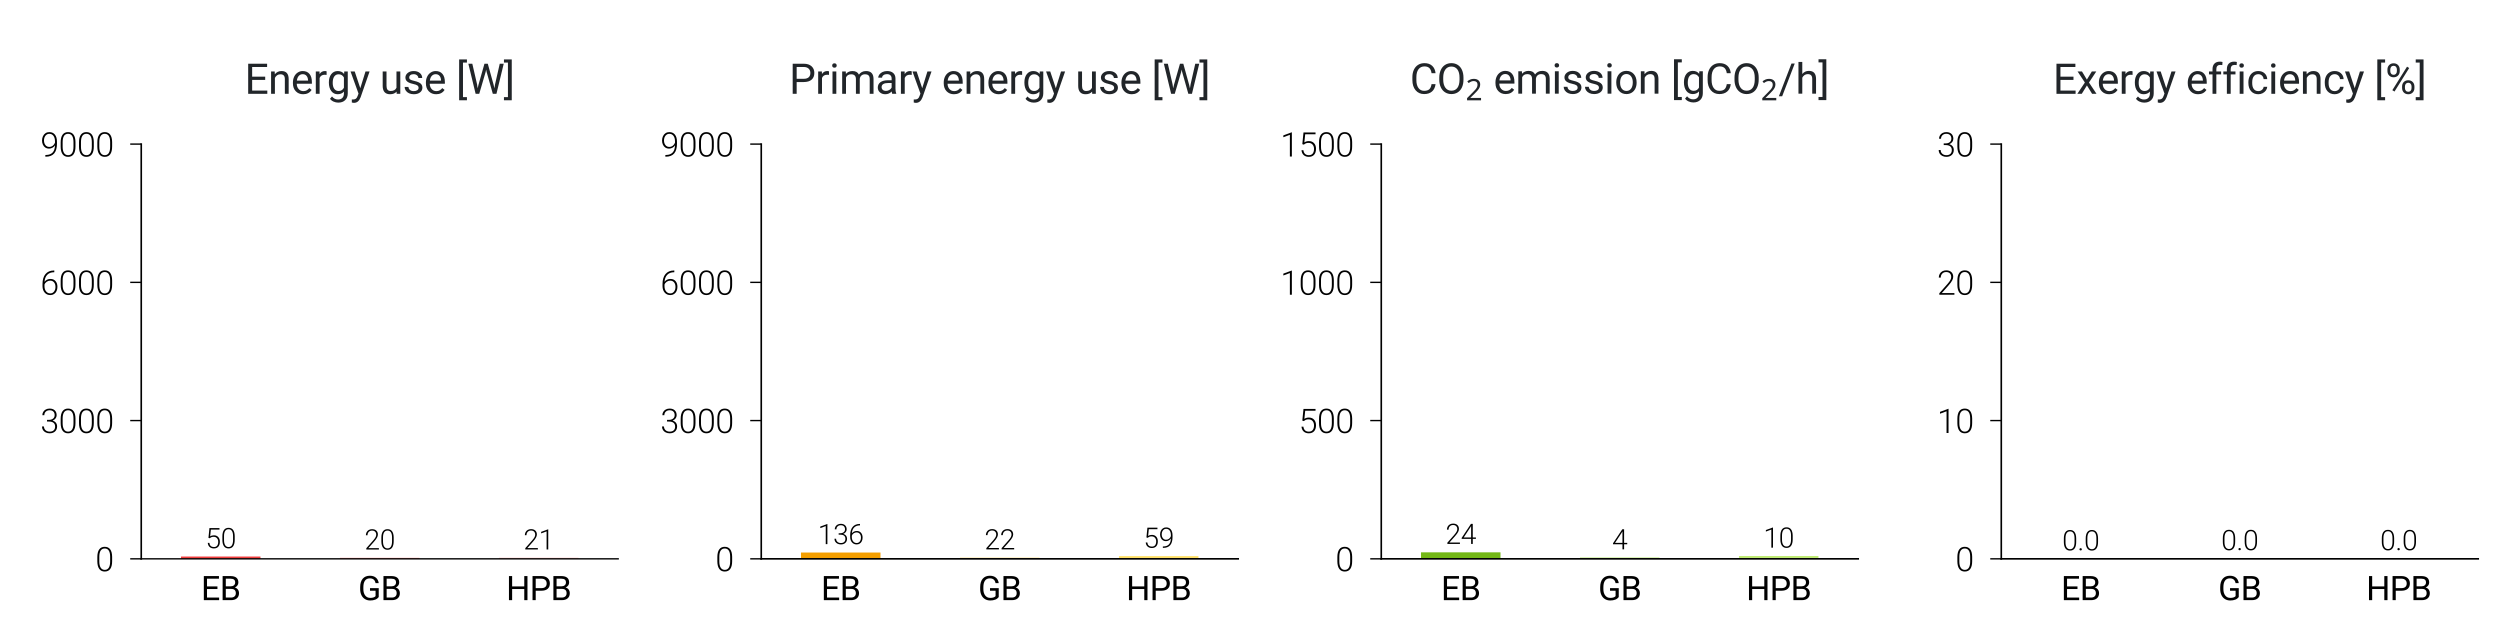 <?xml version="1.0" encoding="utf-8" standalone="no"?>
<!DOCTYPE svg PUBLIC "-//W3C//DTD SVG 1.1//EN"
  "http://www.w3.org/Graphics/SVG/1.1/DTD/svg11.dtd">
<svg xmlns:xlink="http://www.w3.org/1999/xlink" width="453.543pt" height="113.386pt" viewBox="0 0 453.543 113.386" xmlns="http://www.w3.org/2000/svg" version="1.1">
 <defs>
  <style type="text/css">*{stroke-linejoin: round; stroke-linecap: butt}</style>
 </defs>
 <g id="figure_1">
  <g id="patch_1">
   <path d="M 0 113.386 
L 453.543 113.386 
L 453.543 0 
L 0 0 
L 0 113.386 
z
" style="fill: none"/>
  </g>
  <g id="axes_1">
   <g id="patch_2">
    <path d="M 25.624 101.378 
L 112.147 101.378 
L 112.147 26.145 
L 25.624 26.145 
L 25.624 101.378 
z
" style="fill: none"/>
   </g>
   <g id="patch_3">
    <path d="M 32.834 101.378 
L 47.254 101.378 
L 47.254 100.963 
L 32.834 100.963 
z
" clip-path="url(#pa4038e7e67)" style="fill: #f03e3e"/>
   </g>
   <g id="patch_4">
    <path d="M 61.675 101.378 
L 76.096 101.378 
L 76.096 101.208 
L 61.675 101.208 
z
" clip-path="url(#pa4038e7e67)" style="fill: #ff6b6b"/>
   </g>
   <g id="patch_5">
    <path d="M 90.516 101.378 
L 104.937 101.378 
L 104.937 101.199 
L 90.516 101.199 
z
" clip-path="url(#pa4038e7e67)" style="fill: #ffa8a8"/>
   </g>
   <g id="patch_6">
    <path d="M 25.624 101.378 
L 25.624 26.145 
" style="fill: none; stroke: #000000; stroke-width: 0.3; stroke-linejoin: miter; stroke-linecap: square"/>
   </g>
   <g id="patch_7">
    <path d="M 25.624 101.378 
L 112.147 101.378 
" style="fill: none; stroke: #000000; stroke-width: 0.25; stroke-linejoin: miter; stroke-linecap: square"/>
   </g>
   <g id="matplotlib.axis_1">
    <g id="xtick_1">
     <g id="line2d_1"/>
     <g id="text_1">
      <!-- EB -->
      <g transform="translate(36.471 108.878) scale(0.06 -0.06)">
       <defs>
        <path id="Roboto-Regular-45" d="M 3100 2103 
L 1128 2103 
L 1128 491 
L 3419 491 
L 3419 0 
L 528 0 
L 528 4550 
L 3388 4550 
L 3388 4056 
L 1128 4056 
L 1128 2594 
L 3100 2594 
L 3100 2103 
z
" transform="scale(0.016)"/>
        <path id="Roboto-Regular-42" d="M 528 0 
L 528 4550 
L 2016 4550 
Q 2756 4550 3129 4244 
Q 3503 3938 3503 3338 
Q 3503 3019 3322 2773 
Q 3141 2528 2828 2394 
Q 3197 2291 3411 2002 
Q 3625 1713 3625 1313 
Q 3625 700 3228 350 
Q 2831 0 2106 0 
L 528 0 
z
M 1128 2128 
L 1128 491 
L 2119 491 
Q 2538 491 2780 708 
Q 3022 925 3022 1306 
Q 3022 2128 2128 2128 
L 1128 2128 
z
M 1128 2609 
L 2034 2609 
Q 2428 2609 2664 2806 
Q 2900 3003 2900 3341 
Q 2900 3716 2681 3886 
Q 2463 4056 2016 4056 
L 1128 4056 
L 1128 2609 
z
" transform="scale(0.016)"/>
       </defs>
       <use xlink:href="#Roboto-Regular-45"/>
       <use xlink:href="#Roboto-Regular-42" transform="translate(56.836 0)"/>
      </g>
     </g>
    </g>
    <g id="xtick_2">
     <g id="line2d_2"/>
     <g id="text_2">
      <!-- GB -->
      <g transform="translate(64.975 108.878) scale(0.06 -0.06)">
       <defs>
        <path id="Roboto-Regular-47" d="M 3888 597 
Q 3656 266 3242 101 
Q 2828 -63 2278 -63 
Q 1722 -63 1290 198 
Q 859 459 623 940 
Q 388 1422 381 2056 
L 381 2453 
Q 381 3481 861 4047 
Q 1341 4613 2209 4613 
Q 2922 4613 3356 4248 
Q 3791 3884 3888 3216 
L 3288 3216 
Q 3119 4119 2213 4119 
Q 1609 4119 1298 3695 
Q 988 3272 984 2469 
L 984 2097 
Q 984 1331 1334 879 
Q 1684 428 2281 428 
Q 2619 428 2872 503 
Q 3125 578 3291 756 
L 3291 1778 
L 2238 1778 
L 2238 2266 
L 3888 2266 
L 3888 597 
z
" transform="scale(0.016)"/>
       </defs>
       <use xlink:href="#Roboto-Regular-47"/>
       <use xlink:href="#Roboto-Regular-42" transform="translate(68.115 0)"/>
      </g>
     </g>
    </g>
    <g id="xtick_3">
     <g id="line2d_3"/>
     <g id="text_3">
      <!-- HPB -->
      <g transform="translate(91.827 108.878) scale(0.06 -0.06)">
       <defs>
        <path id="Roboto-Regular-48" d="M 4025 0 
L 3422 0 
L 3422 2103 
L 1128 2103 
L 1128 0 
L 528 0 
L 528 4550 
L 1128 4550 
L 1128 2594 
L 3422 2594 
L 3422 4550 
L 4025 4550 
L 4025 0 
z
" transform="scale(0.016)"/>
        <path id="Roboto-Regular-50" d="M 1128 1781 
L 1128 0 
L 528 0 
L 528 4550 
L 2206 4550 
Q 2953 4550 3376 4169 
Q 3800 3788 3800 3159 
Q 3800 2497 3386 2139 
Q 2972 1781 2200 1781 
L 1128 1781 
z
M 1128 2272 
L 2206 2272 
Q 2688 2272 2944 2498 
Q 3200 2725 3200 3153 
Q 3200 3559 2944 3803 
Q 2688 4047 2241 4056 
L 1128 4056 
L 1128 2272 
z
" transform="scale(0.016)"/>
       </defs>
       <use xlink:href="#Roboto-Regular-48"/>
       <use xlink:href="#Roboto-Regular-50" transform="translate(71.289 0)"/>
       <use xlink:href="#Roboto-Regular-42" transform="translate(134.375 0)"/>
      </g>
     </g>
    </g>
   </g>
   <g id="matplotlib.axis_2">
    <g id="ytick_1">
     <g id="line2d_4">
      <defs>
       <path id="m7b212eaa45" d="M 0 0 
L -2 0 
" style="stroke: #000000; stroke-width: 0.25"/>
      </defs>
      <g>
       <use xlink:href="#m7b212eaa45" x="25.624" y="101.378" style="stroke: #000000; stroke-width: 0.25"/>
      </g>
     </g>
     <g id="text_4">
      <!-- 0 -->
      <g transform="translate(17.298 103.628) scale(0.06 -0.06)">
       <defs>
        <path id="Roboto-Light-30" d="M 3172 1897 
Q 3172 934 2819 435 
Q 2466 -63 1778 -63 
Q 1103 -63 743 426 
Q 384 916 375 1850 
L 375 2666 
Q 375 3625 731 4119 
Q 1088 4613 1772 4613 
Q 2447 4613 2803 4136 
Q 3159 3659 3172 2731 
L 3172 1897 
z
M 2797 2713 
Q 2797 3494 2542 3894 
Q 2288 4294 1772 4294 
Q 1266 4294 1009 3903 
Q 753 3513 747 2750 
L 747 1856 
Q 747 1078 1011 665 
Q 1275 253 1778 253 
Q 2278 253 2536 656 
Q 2794 1059 2797 1838 
L 2797 2713 
z
" transform="scale(0.016)"/>
       </defs>
       <use xlink:href="#Roboto-Light-30"/>
      </g>
     </g>
    </g>
    <g id="ytick_2">
     <g id="line2d_5">
      <g>
       <use xlink:href="#m7b212eaa45" x="25.624" y="76.3" style="stroke: #000000; stroke-width: 0.25"/>
      </g>
     </g>
     <g id="text_5">
      <!-- 3000 -->
      <g transform="translate(7.322 78.55) scale(0.06 -0.06)">
       <defs>
        <path id="Roboto-Light-33" d="M 1259 2478 
L 1647 2478 
Q 1969 2478 2209 2592 
Q 2450 2706 2576 2904 
Q 2703 3103 2703 3363 
Q 2703 3800 2456 4047 
Q 2209 4294 1747 4294 
Q 1309 4294 1029 4036 
Q 750 3778 750 3356 
L 375 3356 
Q 375 3709 553 4001 
Q 731 4294 1047 4453 
Q 1363 4613 1747 4613 
Q 2366 4613 2722 4275 
Q 3078 3938 3078 3350 
Q 3078 3022 2870 2745 
Q 2663 2469 2300 2331 
Q 2725 2213 2944 1923 
Q 3163 1634 3163 1234 
Q 3163 650 2781 293 
Q 2400 -63 1763 -63 
Q 1356 -63 1017 100 
Q 678 263 492 555 
Q 306 847 306 1234 
L 681 1234 
Q 681 800 984 526 
Q 1288 253 1763 253 
Q 2247 253 2517 501 
Q 2788 750 2788 1222 
Q 2788 1678 2495 1918 
Q 2203 2159 1634 2159 
L 1259 2159 
L 1259 2478 
z
" transform="scale(0.016)"/>
       </defs>
       <use xlink:href="#Roboto-Light-33"/>
       <use xlink:href="#Roboto-Light-30" transform="translate(55.42 0)"/>
       <use xlink:href="#Roboto-Light-30" transform="translate(110.84 0)"/>
       <use xlink:href="#Roboto-Light-30" transform="translate(166.26 0)"/>
      </g>
     </g>
    </g>
    <g id="ytick_3">
     <g id="line2d_6">
      <g>
       <use xlink:href="#m7b212eaa45" x="25.624" y="51.223" style="stroke: #000000; stroke-width: 0.25"/>
      </g>
     </g>
     <g id="text_6">
      <!-- 6000 -->
      <g transform="translate(7.322 53.473) scale(0.06 -0.06)">
       <defs>
        <path id="Roboto-Light-36" d="M 2634 4584 
L 2634 4256 
L 2591 4256 
Q 1775 4256 1306 3776 
Q 838 3297 788 2444 
Q 975 2703 1265 2845 
Q 1556 2988 1916 2988 
Q 2516 2988 2870 2573 
Q 3225 2159 3225 1491 
Q 3225 1047 3059 690 
Q 2894 334 2584 135 
Q 2275 -63 1878 -63 
Q 1225 -63 815 410 
Q 406 884 406 1634 
L 406 2009 
Q 406 3231 962 3901 
Q 1519 4572 2541 4584 
L 2634 4584 
z
M 1856 2666 
Q 1500 2666 1192 2455 
Q 884 2244 781 1919 
L 781 1600 
Q 781 1006 1086 631 
Q 1391 256 1878 256 
Q 2316 256 2586 603 
Q 2856 950 2856 1478 
Q 2856 2016 2586 2341 
Q 2316 2666 1856 2666 
z
" transform="scale(0.016)"/>
       </defs>
       <use xlink:href="#Roboto-Light-36"/>
       <use xlink:href="#Roboto-Light-30" transform="translate(55.42 0)"/>
       <use xlink:href="#Roboto-Light-30" transform="translate(110.84 0)"/>
       <use xlink:href="#Roboto-Light-30" transform="translate(166.26 0)"/>
      </g>
     </g>
    </g>
    <g id="ytick_4">
     <g id="line2d_7">
      <g>
       <use xlink:href="#m7b212eaa45" x="25.624" y="26.145" style="stroke: #000000; stroke-width: 0.25"/>
      </g>
     </g>
     <g id="text_7">
      <!-- 9000 -->
      <g transform="translate(7.322 28.395) scale(0.06 -0.06)">
       <defs>
        <path id="Roboto-Light-39" d="M 2763 2106 
Q 2563 1813 2266 1652 
Q 1969 1491 1622 1491 
Q 1234 1491 937 1691 
Q 641 1891 478 2244 
Q 316 2597 316 3016 
Q 316 3466 489 3834 
Q 663 4203 973 4408 
Q 1284 4613 1691 4613 
Q 2375 4613 2756 4133 
Q 3138 3653 3138 2772 
L 3138 2434 
Q 3138 1203 2613 584 
Q 2088 -34 1009 -34 
L 941 -34 
L 944 291 
L 1075 291 
Q 1891 303 2316 753 
Q 2741 1203 2763 2106 
z
M 1669 1813 
Q 2044 1813 2342 2036 
Q 2641 2259 2766 2616 
L 2766 2831 
Q 2766 3525 2477 3908 
Q 2188 4291 1697 4291 
Q 1253 4291 968 3933 
Q 684 3575 684 3031 
Q 684 2509 957 2161 
Q 1231 1813 1669 1813 
z
" transform="scale(0.016)"/>
       </defs>
       <use xlink:href="#Roboto-Light-39"/>
       <use xlink:href="#Roboto-Light-30" transform="translate(55.42 0)"/>
       <use xlink:href="#Roboto-Light-30" transform="translate(110.84 0)"/>
       <use xlink:href="#Roboto-Light-30" transform="translate(166.26 0)"/>
      </g>
     </g>
    </g>
   </g>
   <g id="text_8">
    <!-- Energy use [W] -->
    <g style="fill: #212529" transform="translate(44.391 17.021) scale(0.075 -0.075)">
     <defs>
      <path id="Roboto-Regular-6e" d="M 984 3381 
L 1003 2956 
Q 1391 3444 2016 3444 
Q 3088 3444 3097 2234 
L 3097 0 
L 2519 0 
L 2519 2238 
Q 2516 2603 2352 2778 
Q 2188 2953 1841 2953 
Q 1559 2953 1346 2803 
Q 1134 2653 1016 2409 
L 1016 0 
L 438 0 
L 438 3381 
L 984 3381 
z
" transform="scale(0.016)"/>
      <path id="Roboto-Regular-65" d="M 1841 -63 
Q 1153 -63 722 389 
Q 291 841 291 1597 
L 291 1703 
Q 291 2206 483 2601 
Q 675 2997 1020 3220 
Q 1366 3444 1769 3444 
Q 2428 3444 2793 3009 
Q 3159 2575 3159 1766 
L 3159 1525 
L 869 1525 
Q 881 1025 1161 717 
Q 1441 409 1872 409 
Q 2178 409 2390 534 
Q 2603 659 2763 866 
L 3116 591 
Q 2691 -63 1841 -63 
z
M 1769 2969 
Q 1419 2969 1181 2714 
Q 944 2459 888 2000 
L 2581 2000 
L 2581 2044 
Q 2556 2484 2343 2726 
Q 2131 2969 1769 2969 
z
" transform="scale(0.016)"/>
      <path id="Roboto-Regular-72" d="M 2072 2863 
Q 1941 2884 1788 2884 
Q 1219 2884 1016 2400 
L 1016 0 
L 438 0 
L 438 3381 
L 1000 3381 
L 1009 2991 
Q 1294 3444 1816 3444 
Q 1984 3444 2072 3400 
L 2072 2863 
z
" transform="scale(0.016)"/>
      <path id="Roboto-Regular-67" d="M 300 1719 
Q 300 2509 665 2976 
Q 1031 3444 1634 3444 
Q 2253 3444 2600 3006 
L 2628 3381 
L 3156 3381 
L 3156 81 
Q 3156 -575 2767 -953 
Q 2378 -1331 1722 -1331 
Q 1356 -1331 1006 -1175 
Q 656 -1019 472 -747 
L 772 -400 
Q 1144 -859 1681 -859 
Q 2103 -859 2339 -621 
Q 2575 -384 2575 47 
L 2575 338 
Q 2228 -63 1628 -63 
Q 1034 -63 667 415 
Q 300 894 300 1719 
z
M 881 1653 
Q 881 1081 1115 754 
Q 1350 428 1772 428 
Q 2319 428 2575 925 
L 2575 2469 
Q 2309 2953 1778 2953 
Q 1356 2953 1118 2625 
Q 881 2297 881 1653 
z
" transform="scale(0.016)"/>
      <path id="Roboto-Regular-79" d="M 1544 847 
L 2331 3381 
L 2950 3381 
L 1591 -522 
Q 1275 -1366 588 -1366 
L 478 -1356 
L 263 -1316 
L 263 -847 
L 419 -859 
Q 713 -859 877 -740 
Q 1041 -622 1147 -306 
L 1275 38 
L 69 3381 
L 700 3381 
L 1544 847 
z
" transform="scale(0.016)"/>
      <path id="Roboto-Regular-20" transform="scale(0.016)"/>
      <path id="Roboto-Regular-75" d="M 2525 334 
Q 2188 -63 1534 -63 
Q 994 -63 711 251 
Q 428 566 425 1181 
L 425 3381 
L 1003 3381 
L 1003 1197 
Q 1003 428 1628 428 
Q 2291 428 2509 922 
L 2509 3381 
L 3088 3381 
L 3088 0 
L 2538 0 
L 2525 334 
z
" transform="scale(0.016)"/>
      <path id="Roboto-Regular-73" d="M 2406 897 
Q 2406 1131 2229 1261 
Q 2053 1391 1614 1484 
Q 1175 1578 917 1709 
Q 659 1841 536 2022 
Q 413 2203 413 2453 
Q 413 2869 764 3156 
Q 1116 3444 1663 3444 
Q 2238 3444 2595 3147 
Q 2953 2850 2953 2388 
L 2372 2388 
Q 2372 2625 2170 2797 
Q 1969 2969 1663 2969 
Q 1347 2969 1169 2831 
Q 991 2694 991 2472 
Q 991 2263 1156 2156 
Q 1322 2050 1755 1953 
Q 2188 1856 2456 1722 
Q 2725 1588 2854 1398 
Q 2984 1209 2984 938 
Q 2984 484 2621 210 
Q 2259 -63 1681 -63 
Q 1275 -63 962 81 
Q 650 225 473 483 
Q 297 741 297 1041 
L 875 1041 
Q 891 750 1108 579 
Q 1325 409 1681 409 
Q 2009 409 2207 542 
Q 2406 675 2406 897 
z
" transform="scale(0.016)"/>
      <path id="Roboto-Regular-5b" d="M 1634 4725 
L 1038 4725 
L 1038 -500 
L 1634 -500 
L 1634 -975 
L 456 -975 
L 456 5200 
L 1634 5200 
L 1634 4725 
z
" transform="scale(0.016)"/>
      <path id="Roboto-Regular-57" d="M 1509 1434 
L 1597 834 
L 1725 1375 
L 2625 4550 
L 3131 4550 
L 4009 1375 
L 4134 825 
L 4231 1438 
L 4938 4550 
L 5541 4550 
L 4438 0 
L 3891 0 
L 2953 3316 
L 2881 3663 
L 2809 3316 
L 1838 0 
L 1291 0 
L 191 4550 
L 791 4550 
L 1509 1434 
z
" transform="scale(0.016)"/>
      <path id="Roboto-Regular-5d" d="M 28 5200 
L 1209 5200 
L 1209 -975 
L 28 -975 
L 28 -500 
L 631 -500 
L 631 4725 
L 28 4725 
L 28 5200 
z
" transform="scale(0.016)"/>
     </defs>
     <use xlink:href="#Roboto-Regular-45"/>
     <use xlink:href="#Roboto-Regular-6e" transform="translate(56.836 0)"/>
     <use xlink:href="#Roboto-Regular-65" transform="translate(112.012 0)"/>
     <use xlink:href="#Roboto-Regular-72" transform="translate(164.99 0)"/>
     <use xlink:href="#Roboto-Regular-67" transform="translate(198.828 0)"/>
     <use xlink:href="#Roboto-Regular-79" transform="translate(254.932 0)"/>
     <use xlink:href="#Roboto-Regular-20" transform="translate(302.246 0)"/>
     <use xlink:href="#Roboto-Regular-75" transform="translate(327.002 0)"/>
     <use xlink:href="#Roboto-Regular-73" transform="translate(382.129 0)"/>
     <use xlink:href="#Roboto-Regular-65" transform="translate(433.691 0)"/>
     <use xlink:href="#Roboto-Regular-20" transform="translate(486.67 0)"/>
     <use xlink:href="#Roboto-Regular-5b" transform="translate(511.426 0)"/>
     <use xlink:href="#Roboto-Regular-57" transform="translate(537.939 0)"/>
     <use xlink:href="#Roboto-Regular-5d" transform="translate(626.66 0)"/>
    </g>
   </g>
   <g id="text_9">
    <!-- 50 -->
    <g transform="translate(37.273 99.446) scale(0.05 -0.05)">
     <defs>
      <path id="Roboto-Light-35" d="M 681 2331 
L 903 4550 
L 3178 4550 
L 3178 4203 
L 1225 4203 
L 1066 2666 
Q 1431 2916 1922 2916 
Q 2538 2916 2903 2516 
Q 3269 2116 3269 1450 
Q 3269 731 2912 334 
Q 2556 -63 1909 -63 
Q 1316 -63 947 268 
Q 578 600 525 1197 
L 884 1197 
Q 938 731 1200 492 
Q 1463 253 1909 253 
Q 2397 253 2645 562 
Q 2894 872 2894 1444 
Q 2894 1944 2616 2259 
Q 2338 2575 1856 2575 
Q 1591 2575 1394 2508 
Q 1197 2441 978 2247 
L 681 2331 
z
" transform="scale(0.016)"/>
     </defs>
     <use xlink:href="#Roboto-Light-35"/>
     <use xlink:href="#Roboto-Light-30" transform="translate(55.42 0)"/>
    </g>
   </g>
   <g id="text_10">
    <!-- 20 -->
    <g transform="translate(66.114 99.691) scale(0.05 -0.05)">
     <defs>
      <path id="Roboto-Light-32" d="M 3278 0 
L 428 0 
L 428 288 
L 1988 2056 
Q 2375 2503 2525 2793 
Q 2675 3084 2675 3359 
Q 2675 3791 2422 4042 
Q 2169 4294 1725 4294 
Q 1266 4294 983 4000 
Q 700 3706 700 3238 
L 328 3238 
Q 328 3622 501 3937 
Q 675 4253 995 4433 
Q 1316 4613 1725 4613 
Q 2350 4613 2701 4284 
Q 3053 3956 3053 3391 
Q 3053 3072 2854 2694 
Q 2656 2316 2156 1750 
L 888 316 
L 3278 316 
L 3278 0 
z
" transform="scale(0.016)"/>
     </defs>
     <use xlink:href="#Roboto-Light-32"/>
     <use xlink:href="#Roboto-Light-30" transform="translate(55.42 0)"/>
    </g>
   </g>
   <g id="text_11">
    <!-- 21 -->
    <g transform="translate(94.955 99.682) scale(0.05 -0.05)">
     <defs>
      <path id="Roboto-Light-31" d="M 2169 0 
L 1794 0 
L 1794 4100 
L 556 3641 
L 556 3991 
L 2106 4566 
L 2169 4566 
L 2169 0 
z
" transform="scale(0.016)"/>
     </defs>
     <use xlink:href="#Roboto-Light-32"/>
     <use xlink:href="#Roboto-Light-31" transform="translate(55.42 0)"/>
    </g>
   </g>
  </g>
  <g id="axes_2">
   <g id="patch_8">
    <path d="M 138.104 101.378 
L 224.628 101.378 
L 224.628 26.145 
L 138.104 26.145 
L 138.104 101.378 
z
" style="fill: none"/>
   </g>
   <g id="patch_9">
    <path d="M 145.315 101.378 
L 159.735 101.378 
L 159.735 100.237 
L 145.315 100.237 
z
" clip-path="url(#pf0bcd5da62)" style="fill: #f59f00"/>
   </g>
   <g id="patch_10">
    <path d="M 174.156 101.378 
L 188.576 101.378 
L 188.576 101.191 
L 174.156 101.191 
z
" clip-path="url(#pf0bcd5da62)" style="fill: #fcc419"/>
   </g>
   <g id="patch_11">
    <path d="M 202.997 101.378 
L 217.418 101.378 
L 217.418 100.887 
L 202.997 100.887 
z
" clip-path="url(#pf0bcd5da62)" style="fill: #ffe066"/>
   </g>
   <g id="patch_12">
    <path d="M 138.104 101.378 
L 138.104 26.145 
" style="fill: none; stroke: #000000; stroke-width: 0.3; stroke-linejoin: miter; stroke-linecap: square"/>
   </g>
   <g id="patch_13">
    <path d="M 138.104 101.378 
L 224.628 101.378 
" style="fill: none; stroke: #000000; stroke-width: 0.3; stroke-linejoin: miter; stroke-linecap: square"/>
   </g>
   <g id="matplotlib.axis_3">
    <g id="xtick_4">
     <g id="line2d_8"/>
     <g id="text_12">
      <!-- EB -->
      <g transform="translate(148.952 108.878) scale(0.06 -0.06)">
       <use xlink:href="#Roboto-Regular-45"/>
       <use xlink:href="#Roboto-Regular-42" transform="translate(56.836 0)"/>
      </g>
     </g>
    </g>
    <g id="xtick_5">
     <g id="line2d_9"/>
     <g id="text_13">
      <!-- GB -->
      <g transform="translate(177.455 108.878) scale(0.06 -0.06)">
       <use xlink:href="#Roboto-Regular-47"/>
       <use xlink:href="#Roboto-Regular-42" transform="translate(68.115 0)"/>
      </g>
     </g>
    </g>
    <g id="xtick_6">
     <g id="line2d_10"/>
     <g id="text_14">
      <!-- HPB -->
      <g transform="translate(204.308 108.878) scale(0.06 -0.06)">
       <use xlink:href="#Roboto-Regular-48"/>
       <use xlink:href="#Roboto-Regular-50" transform="translate(71.289 0)"/>
       <use xlink:href="#Roboto-Regular-42" transform="translate(134.375 0)"/>
      </g>
     </g>
    </g>
   </g>
   <g id="matplotlib.axis_4">
    <g id="ytick_5">
     <g id="line2d_11">
      <g>
       <use xlink:href="#m7b212eaa45" x="138.104" y="101.378" style="stroke: #000000; stroke-width: 0.25"/>
      </g>
     </g>
     <g id="text_15">
      <!-- 0 -->
      <g transform="translate(129.779 103.628) scale(0.06 -0.06)">
       <use xlink:href="#Roboto-Light-30"/>
      </g>
     </g>
    </g>
    <g id="ytick_6">
     <g id="line2d_12">
      <g>
       <use xlink:href="#m7b212eaa45" x="138.104" y="76.3" style="stroke: #000000; stroke-width: 0.25"/>
      </g>
     </g>
     <g id="text_16">
      <!-- 3000 -->
      <g transform="translate(119.803 78.55) scale(0.06 -0.06)">
       <use xlink:href="#Roboto-Light-33"/>
       <use xlink:href="#Roboto-Light-30" transform="translate(55.42 0)"/>
       <use xlink:href="#Roboto-Light-30" transform="translate(110.84 0)"/>
       <use xlink:href="#Roboto-Light-30" transform="translate(166.26 0)"/>
      </g>
     </g>
    </g>
    <g id="ytick_7">
     <g id="line2d_13">
      <g>
       <use xlink:href="#m7b212eaa45" x="138.104" y="51.223" style="stroke: #000000; stroke-width: 0.25"/>
      </g>
     </g>
     <g id="text_17">
      <!-- 6000 -->
      <g transform="translate(119.803 53.473) scale(0.06 -0.06)">
       <use xlink:href="#Roboto-Light-36"/>
       <use xlink:href="#Roboto-Light-30" transform="translate(55.42 0)"/>
       <use xlink:href="#Roboto-Light-30" transform="translate(110.84 0)"/>
       <use xlink:href="#Roboto-Light-30" transform="translate(166.26 0)"/>
      </g>
     </g>
    </g>
    <g id="ytick_8">
     <g id="line2d_14">
      <g>
       <use xlink:href="#m7b212eaa45" x="138.104" y="26.145" style="stroke: #000000; stroke-width: 0.25"/>
      </g>
     </g>
     <g id="text_18">
      <!-- 9000 -->
      <g transform="translate(119.803 28.395) scale(0.06 -0.06)">
       <use xlink:href="#Roboto-Light-39"/>
       <use xlink:href="#Roboto-Light-30" transform="translate(55.42 0)"/>
       <use xlink:href="#Roboto-Light-30" transform="translate(110.84 0)"/>
       <use xlink:href="#Roboto-Light-30" transform="translate(166.26 0)"/>
      </g>
     </g>
    </g>
   </g>
   <g id="text_19">
    <!-- Primary energy use [W] -->
    <g style="fill: #212529" transform="translate(143.174 17.021) scale(0.075 -0.075)">
     <defs>
      <path id="Roboto-Regular-69" d="M 1066 0 
L 488 0 
L 488 3381 
L 1066 3381 
L 1066 0 
z
M 441 4278 
Q 441 4419 527 4516 
Q 613 4613 781 4613 
Q 950 4613 1037 4516 
Q 1125 4419 1125 4278 
Q 1125 4138 1037 4044 
Q 950 3950 781 3950 
Q 613 3950 527 4044 
Q 441 4138 441 4278 
z
" transform="scale(0.016)"/>
      <path id="Roboto-Regular-6d" d="M 981 3381 
L 997 3006 
Q 1369 3444 2000 3444 
Q 2709 3444 2966 2900 
Q 3134 3144 3404 3294 
Q 3675 3444 4044 3444 
Q 5156 3444 5175 2266 
L 5175 0 
L 4597 0 
L 4597 2231 
Q 4597 2594 4431 2773 
Q 4266 2953 3875 2953 
Q 3553 2953 3340 2761 
Q 3128 2569 3094 2244 
L 3094 0 
L 2513 0 
L 2513 2216 
Q 2513 2953 1791 2953 
Q 1222 2953 1013 2469 
L 1013 0 
L 434 0 
L 434 3381 
L 981 3381 
z
" transform="scale(0.016)"/>
      <path id="Roboto-Regular-61" d="M 2525 0 
Q 2475 100 2444 356 
Q 2041 -63 1481 -63 
Q 981 -63 661 220 
Q 341 503 341 938 
Q 341 1466 742 1758 
Q 1144 2050 1872 2050 
L 2434 2050 
L 2434 2316 
Q 2434 2619 2253 2798 
Q 2072 2978 1719 2978 
Q 1409 2978 1200 2822 
Q 991 2666 991 2444 
L 409 2444 
Q 409 2697 589 2933 
Q 769 3169 1076 3306 
Q 1384 3444 1753 3444 
Q 2338 3444 2669 3151 
Q 3000 2859 3013 2347 
L 3013 791 
Q 3013 325 3131 50 
L 3131 0 
L 2525 0 
z
M 1566 441 
Q 1838 441 2081 581 
Q 2325 722 2434 947 
L 2434 1641 
L 1981 1641 
Q 919 1641 919 1019 
Q 919 747 1100 594 
Q 1281 441 1566 441 
z
" transform="scale(0.016)"/>
     </defs>
     <use xlink:href="#Roboto-Regular-50"/>
     <use xlink:href="#Roboto-Regular-72" transform="translate(63.086 0)"/>
     <use xlink:href="#Roboto-Regular-69" transform="translate(96.924 0)"/>
     <use xlink:href="#Roboto-Regular-6d" transform="translate(121.191 0)"/>
     <use xlink:href="#Roboto-Regular-61" transform="translate(208.838 0)"/>
     <use xlink:href="#Roboto-Regular-72" transform="translate(263.232 0)"/>
     <use xlink:href="#Roboto-Regular-79" transform="translate(297.07 0)"/>
     <use xlink:href="#Roboto-Regular-20" transform="translate(344.385 0)"/>
     <use xlink:href="#Roboto-Regular-65" transform="translate(369.141 0)"/>
     <use xlink:href="#Roboto-Regular-6e" transform="translate(422.119 0)"/>
     <use xlink:href="#Roboto-Regular-65" transform="translate(477.295 0)"/>
     <use xlink:href="#Roboto-Regular-72" transform="translate(530.273 0)"/>
     <use xlink:href="#Roboto-Regular-67" transform="translate(564.111 0)"/>
     <use xlink:href="#Roboto-Regular-79" transform="translate(620.215 0)"/>
     <use xlink:href="#Roboto-Regular-20" transform="translate(667.529 0)"/>
     <use xlink:href="#Roboto-Regular-75" transform="translate(692.285 0)"/>
     <use xlink:href="#Roboto-Regular-73" transform="translate(747.412 0)"/>
     <use xlink:href="#Roboto-Regular-65" transform="translate(798.975 0)"/>
     <use xlink:href="#Roboto-Regular-20" transform="translate(851.953 0)"/>
     <use xlink:href="#Roboto-Regular-5b" transform="translate(876.709 0)"/>
     <use xlink:href="#Roboto-Regular-57" transform="translate(903.223 0)"/>
     <use xlink:href="#Roboto-Regular-5d" transform="translate(991.943 0)"/>
    </g>
   </g>
   <g id="text_20">
    <!-- 136 -->
    <g transform="translate(148.368 98.72) scale(0.05 -0.05)">
     <use xlink:href="#Roboto-Light-31"/>
     <use xlink:href="#Roboto-Light-33" transform="translate(55.42 0)"/>
     <use xlink:href="#Roboto-Light-36" transform="translate(110.84 0)"/>
    </g>
   </g>
   <g id="text_21">
    <!-- 22 -->
    <g transform="translate(178.595 99.674) scale(0.05 -0.05)">
     <use xlink:href="#Roboto-Light-32"/>
     <use xlink:href="#Roboto-Light-32" transform="translate(55.42 0)"/>
    </g>
   </g>
   <g id="text_22">
    <!-- 59 -->
    <g transform="translate(207.436 99.369) scale(0.05 -0.05)">
     <use xlink:href="#Roboto-Light-35"/>
     <use xlink:href="#Roboto-Light-39" transform="translate(55.42 0)"/>
    </g>
   </g>
  </g>
  <g id="axes_3">
   <g id="patch_14">
    <path d="M 250.585 101.378 
L 337.109 101.378 
L 337.109 26.145 
L 250.585 26.145 
L 250.585 101.378 
z
" style="fill: none"/>
   </g>
   <g id="patch_15">
    <path d="M 257.795 101.378 
L 272.216 101.378 
L 272.216 100.197 
L 257.795 100.197 
z
" clip-path="url(#p3381ee41ac)" style="fill: #74b816"/>
   </g>
   <g id="patch_16">
    <path d="M 286.637 101.378 
L 301.057 101.378 
L 301.057 101.172 
L 286.637 101.172 
z
" clip-path="url(#p3381ee41ac)" style="fill: #94d82d"/>
   </g>
   <g id="patch_17">
    <path d="M 315.478 101.378 
L 329.899 101.378 
L 329.899 100.869 
L 315.478 100.869 
z
" clip-path="url(#p3381ee41ac)" style="fill: #c0eb75"/>
   </g>
   <g id="patch_18">
    <path d="M 250.585 101.378 
L 250.585 26.145 
" style="fill: none; stroke: #000000; stroke-width: 0.3; stroke-linejoin: miter; stroke-linecap: square"/>
   </g>
   <g id="patch_19">
    <path d="M 250.585 101.378 
L 337.109 101.378 
" style="fill: none; stroke: #000000; stroke-width: 0.3; stroke-linejoin: miter; stroke-linecap: square"/>
   </g>
   <g id="matplotlib.axis_5">
    <g id="xtick_7">
     <g id="line2d_15"/>
     <g id="text_23">
      <!-- EB -->
      <g transform="translate(261.433 108.878) scale(0.06 -0.06)">
       <use xlink:href="#Roboto-Regular-45"/>
       <use xlink:href="#Roboto-Regular-42" transform="translate(56.836 0)"/>
      </g>
     </g>
    </g>
    <g id="xtick_8">
     <g id="line2d_16"/>
     <g id="text_24">
      <!-- GB -->
      <g transform="translate(289.936 108.878) scale(0.06 -0.06)">
       <use xlink:href="#Roboto-Regular-47"/>
       <use xlink:href="#Roboto-Regular-42" transform="translate(68.115 0)"/>
      </g>
     </g>
    </g>
    <g id="xtick_9">
     <g id="line2d_17"/>
     <g id="text_25">
      <!-- HPB -->
      <g transform="translate(316.789 108.878) scale(0.06 -0.06)">
       <use xlink:href="#Roboto-Regular-48"/>
       <use xlink:href="#Roboto-Regular-50" transform="translate(71.289 0)"/>
       <use xlink:href="#Roboto-Regular-42" transform="translate(134.375 0)"/>
      </g>
     </g>
    </g>
   </g>
   <g id="matplotlib.axis_6">
    <g id="ytick_9">
     <g id="line2d_18">
      <g>
       <use xlink:href="#m7b212eaa45" x="250.585" y="101.378" style="stroke: #000000; stroke-width: 0.25"/>
      </g>
     </g>
     <g id="text_26">
      <!-- 0 -->
      <g transform="translate(242.26 103.628) scale(0.06 -0.06)">
       <use xlink:href="#Roboto-Light-30"/>
      </g>
     </g>
    </g>
    <g id="ytick_10">
     <g id="line2d_19">
      <g>
       <use xlink:href="#m7b212eaa45" x="250.585" y="76.3" style="stroke: #000000; stroke-width: 0.25"/>
      </g>
     </g>
     <g id="text_27">
      <!-- 500 -->
      <g transform="translate(235.609 78.55) scale(0.06 -0.06)">
       <use xlink:href="#Roboto-Light-35"/>
       <use xlink:href="#Roboto-Light-30" transform="translate(55.42 0)"/>
       <use xlink:href="#Roboto-Light-30" transform="translate(110.84 0)"/>
      </g>
     </g>
    </g>
    <g id="ytick_11">
     <g id="line2d_20">
      <g>
       <use xlink:href="#m7b212eaa45" x="250.585" y="51.223" style="stroke: #000000; stroke-width: 0.25"/>
      </g>
     </g>
     <g id="text_28">
      <!-- 1000 -->
      <g transform="translate(232.284 53.473) scale(0.06 -0.06)">
       <use xlink:href="#Roboto-Light-31"/>
       <use xlink:href="#Roboto-Light-30" transform="translate(55.42 0)"/>
       <use xlink:href="#Roboto-Light-30" transform="translate(110.84 0)"/>
       <use xlink:href="#Roboto-Light-30" transform="translate(166.26 0)"/>
      </g>
     </g>
    </g>
    <g id="ytick_12">
     <g id="line2d_21">
      <g>
       <use xlink:href="#m7b212eaa45" x="250.585" y="26.145" style="stroke: #000000; stroke-width: 0.25"/>
      </g>
     </g>
     <g id="text_29">
      <!-- 1500 -->
      <g transform="translate(232.284 28.395) scale(0.06 -0.06)">
       <use xlink:href="#Roboto-Light-31"/>
       <use xlink:href="#Roboto-Light-35" transform="translate(55.42 0)"/>
       <use xlink:href="#Roboto-Light-30" transform="translate(110.84 0)"/>
       <use xlink:href="#Roboto-Light-30" transform="translate(166.26 0)"/>
      </g>
     </g>
    </g>
   </g>
   <g id="text_30">
    <!-- CO$_2$ emission [gCO$_2$/h] -->
    <g style="fill: #212529" transform="translate(255.784 17.047) scale(0.075 -0.075)">
     <defs>
      <path id="Roboto-Regular-43" d="M 3875 1444 
Q 3791 722 3342 329 
Q 2894 -63 2150 -63 
Q 1344 -63 858 515 
Q 372 1094 372 2063 
L 372 2500 
Q 372 3134 598 3615 
Q 825 4097 1240 4355 
Q 1656 4613 2203 4613 
Q 2928 4613 3365 4208 
Q 3803 3803 3875 3088 
L 3272 3088 
Q 3194 3631 2933 3875 
Q 2672 4119 2203 4119 
Q 1628 4119 1301 3694 
Q 975 3269 975 2484 
L 975 2044 
Q 975 1303 1284 865 
Q 1594 428 2150 428 
Q 2650 428 2917 654 
Q 3184 881 3272 1444 
L 3875 1444 
z
" transform="scale(0.016)"/>
      <path id="Roboto-Regular-4f" d="M 4028 2128 
Q 4028 1459 3803 961 
Q 3578 463 3165 200 
Q 2753 -63 2203 -63 
Q 1666 -63 1250 201 
Q 834 466 604 955 
Q 375 1444 369 2088 
L 369 2416 
Q 369 3072 597 3575 
Q 825 4078 1242 4345 
Q 1659 4613 2197 4613 
Q 2744 4613 3161 4348 
Q 3578 4084 3803 3582 
Q 4028 3081 4028 2416 
L 4028 2128 
z
M 3431 2422 
Q 3431 3231 3106 3664 
Q 2781 4097 2197 4097 
Q 1628 4097 1301 3664 
Q 975 3231 966 2463 
L 966 2128 
Q 966 1344 1295 895 
Q 1625 447 2203 447 
Q 2784 447 3103 870 
Q 3422 1294 3431 2084 
L 3431 2422 
z
" transform="scale(0.016)"/>
      <path id="NotoSansMath-Regular-32" d="M 307 0 
L 307 467 
L 1504 1677 
Q 1850 2022 2086 2291 
Q 2323 2560 2444 2819 
Q 2566 3078 2566 3386 
Q 2566 3763 2342 3958 
Q 2118 4154 1760 4154 
Q 1427 4154 1174 4038 
Q 922 3923 659 3718 
L 358 4096 
Q 627 4320 976 4477 
Q 1325 4634 1760 4634 
Q 2400 4634 2771 4310 
Q 3142 3987 3142 3418 
Q 3142 3059 2995 2748 
Q 2848 2438 2585 2131 
Q 2323 1824 1971 1478 
L 1018 538 
L 1018 512 
L 3328 512 
L 3328 0 
L 307 0 
z
" transform="scale(0.016)"/>
      <path id="Roboto-Regular-6f" d="M 284 1722 
Q 284 2219 479 2616 
Q 675 3013 1023 3228 
Q 1372 3444 1819 3444 
Q 2509 3444 2936 2966 
Q 3363 2488 3363 1694 
L 3363 1653 
Q 3363 1159 3173 767 
Q 2984 375 2632 156 
Q 2281 -63 1825 -63 
Q 1138 -63 711 415 
Q 284 894 284 1681 
L 284 1722 
z
M 866 1653 
Q 866 1091 1127 750 
Q 1388 409 1825 409 
Q 2266 409 2525 754 
Q 2784 1100 2784 1722 
Q 2784 2278 2520 2623 
Q 2256 2969 1819 2969 
Q 1391 2969 1128 2628 
Q 866 2288 866 1653 
z
" transform="scale(0.016)"/>
      <path id="Roboto-Regular-2f" d="M 553 -391 
L 56 -391 
L 1956 4550 
L 2450 4550 
L 553 -391 
z
" transform="scale(0.016)"/>
      <path id="Roboto-Regular-68" d="M 1016 2972 
Q 1400 3444 2016 3444 
Q 3088 3444 3097 2234 
L 3097 0 
L 2519 0 
L 2519 2238 
Q 2516 2603 2352 2778 
Q 2188 2953 1841 2953 
Q 1559 2953 1346 2803 
Q 1134 2653 1016 2409 
L 1016 0 
L 438 0 
L 438 4800 
L 1016 4800 
L 1016 2972 
z
" transform="scale(0.016)"/>
     </defs>
     <use xlink:href="#Roboto-Regular-43" transform="translate(0 0.75)"/>
     <use xlink:href="#Roboto-Regular-4f" transform="translate(65.088 0.75)"/>
     <use xlink:href="#NotoSansMath-Regular-32" transform="translate(134.776 -15.328) scale(0.7)"/>
     <use xlink:href="#Roboto-Regular-20" transform="translate(177.495 0.75)"/>
     <use xlink:href="#Roboto-Regular-65" transform="translate(202.251 0.75)"/>
     <use xlink:href="#Roboto-Regular-6d" transform="translate(255.23 0.75)"/>
     <use xlink:href="#Roboto-Regular-69" transform="translate(342.876 0.75)"/>
     <use xlink:href="#Roboto-Regular-73" transform="translate(367.144 0.75)"/>
     <use xlink:href="#Roboto-Regular-73" transform="translate(418.706 0.75)"/>
     <use xlink:href="#Roboto-Regular-69" transform="translate(470.269 0.75)"/>
     <use xlink:href="#Roboto-Regular-6f" transform="translate(494.536 0.75)"/>
     <use xlink:href="#Roboto-Regular-6e" transform="translate(551.568 0.75)"/>
     <use xlink:href="#Roboto-Regular-20" transform="translate(606.744 0.75)"/>
     <use xlink:href="#Roboto-Regular-5b" transform="translate(631.499 0.75)"/>
     <use xlink:href="#Roboto-Regular-67" transform="translate(658.013 0.75)"/>
     <use xlink:href="#Roboto-Regular-43" transform="translate(714.117 0.75)"/>
     <use xlink:href="#Roboto-Regular-4f" transform="translate(779.204 0.75)"/>
     <use xlink:href="#NotoSansMath-Regular-32" transform="translate(848.892 -15.328) scale(0.7)"/>
     <use xlink:href="#Roboto-Regular-2f" transform="translate(891.612 0.75)"/>
     <use xlink:href="#Roboto-Regular-68" transform="translate(932.823 0.75)"/>
     <use xlink:href="#Roboto-Regular-5d" transform="translate(987.901 0.75)"/>
    </g>
   </g>
   <g id="text_31">
    <!-- 24 -->
    <g transform="translate(262.235 98.679) scale(0.05 -0.05)">
     <defs>
      <path id="Roboto-Light-34" d="M 2725 1466 
L 3434 1466 
L 3434 1150 
L 2725 1150 
L 2725 0 
L 2350 0 
L 2350 1150 
L 209 1150 
L 209 1363 
L 2316 4550 
L 2725 4550 
L 2725 1466 
z
M 669 1466 
L 2350 1466 
L 2350 4066 
L 2184 3778 
L 669 1466 
z
" transform="scale(0.016)"/>
     </defs>
     <use xlink:href="#Roboto-Light-32"/>
     <use xlink:href="#Roboto-Light-34" transform="translate(55.42 0)"/>
    </g>
   </g>
   <g id="text_32">
    <!-- 4 -->
    <g transform="translate(292.461 99.655) scale(0.05 -0.05)">
     <use xlink:href="#Roboto-Light-34"/>
    </g>
   </g>
   <g id="text_33">
    <!-- 10 -->
    <g transform="translate(319.917 99.352) scale(0.05 -0.05)">
     <use xlink:href="#Roboto-Light-31"/>
     <use xlink:href="#Roboto-Light-30" transform="translate(55.42 0)"/>
    </g>
   </g>
  </g>
  <g id="axes_4">
   <g id="patch_20">
    <path d="M 363.066 101.378 
L 449.59 101.378 
L 449.59 26.145 
L 363.066 26.145 
L 363.066 101.378 
z
" style="fill: none"/>
   </g>
   <g id="patch_21">
    <path d="M 370.276 101.378 
L 384.697 101.378 
L 384.697 101.356 
L 370.276 101.356 
z
" clip-path="url(#p29c99293b8)" style="fill: #ae3ec9"/>
   </g>
   <g id="patch_22">
    <path d="M 399.118 101.378 
L 413.538 101.378 
L 413.538 101.321 
L 399.118 101.321 
z
" clip-path="url(#p29c99293b8)" style="fill: #cc5de8"/>
   </g>
   <g id="patch_23">
    <path d="M 427.959 101.378 
L 442.379 101.378 
L 442.379 101.327 
L 427.959 101.327 
z
" clip-path="url(#p29c99293b8)" style="fill: #e599f7"/>
   </g>
   <g id="patch_24">
    <path d="M 363.066 101.378 
L 363.066 26.145 
" style="fill: none; stroke: #000000; stroke-width: 0.3; stroke-linejoin: miter; stroke-linecap: square"/>
   </g>
   <g id="patch_25">
    <path d="M 363.066 101.378 
L 449.59 101.378 
" style="fill: none; stroke: #000000; stroke-width: 0.3; stroke-linejoin: miter; stroke-linecap: square"/>
   </g>
   <g id="matplotlib.axis_7">
    <g id="xtick_10">
     <g id="line2d_22"/>
     <g id="text_34">
      <!-- EB -->
      <g transform="translate(373.914 108.878) scale(0.06 -0.06)">
       <use xlink:href="#Roboto-Regular-45"/>
       <use xlink:href="#Roboto-Regular-42" transform="translate(56.836 0)"/>
      </g>
     </g>
    </g>
    <g id="xtick_11">
     <g id="line2d_23"/>
     <g id="text_35">
      <!-- GB -->
      <g transform="translate(402.417 108.878) scale(0.06 -0.06)">
       <use xlink:href="#Roboto-Regular-47"/>
       <use xlink:href="#Roboto-Regular-42" transform="translate(68.115 0)"/>
      </g>
     </g>
    </g>
    <g id="xtick_12">
     <g id="line2d_24"/>
     <g id="text_36">
      <!-- HPB -->
      <g transform="translate(429.27 108.878) scale(0.06 -0.06)">
       <use xlink:href="#Roboto-Regular-48"/>
       <use xlink:href="#Roboto-Regular-50" transform="translate(71.289 0)"/>
       <use xlink:href="#Roboto-Regular-42" transform="translate(134.375 0)"/>
      </g>
     </g>
    </g>
   </g>
   <g id="matplotlib.axis_8">
    <g id="ytick_13">
     <g id="line2d_25">
      <g>
       <use xlink:href="#m7b212eaa45" x="363.066" y="101.378" style="stroke: #000000; stroke-width: 0.25"/>
      </g>
     </g>
     <g id="text_37">
      <!-- 0 -->
      <g transform="translate(354.741 103.628) scale(0.06 -0.06)">
       <use xlink:href="#Roboto-Light-30"/>
      </g>
     </g>
    </g>
    <g id="ytick_14">
     <g id="line2d_26">
      <g>
       <use xlink:href="#m7b212eaa45" x="363.066" y="76.3" style="stroke: #000000; stroke-width: 0.25"/>
      </g>
     </g>
     <g id="text_38">
      <!-- 10 -->
      <g transform="translate(351.415 78.55) scale(0.06 -0.06)">
       <use xlink:href="#Roboto-Light-31"/>
       <use xlink:href="#Roboto-Light-30" transform="translate(55.42 0)"/>
      </g>
     </g>
    </g>
    <g id="ytick_15">
     <g id="line2d_27">
      <g>
       <use xlink:href="#m7b212eaa45" x="363.066" y="51.223" style="stroke: #000000; stroke-width: 0.25"/>
      </g>
     </g>
     <g id="text_39">
      <!-- 20 -->
      <g transform="translate(351.415 53.473) scale(0.06 -0.06)">
       <use xlink:href="#Roboto-Light-32"/>
       <use xlink:href="#Roboto-Light-30" transform="translate(55.42 0)"/>
      </g>
     </g>
    </g>
    <g id="ytick_16">
     <g id="line2d_28">
      <g>
       <use xlink:href="#m7b212eaa45" x="363.066" y="26.145" style="stroke: #000000; stroke-width: 0.25"/>
      </g>
     </g>
     <g id="text_40">
      <!-- 30 -->
      <g transform="translate(351.415 28.395) scale(0.06 -0.06)">
       <use xlink:href="#Roboto-Light-33"/>
       <use xlink:href="#Roboto-Light-30" transform="translate(55.42 0)"/>
      </g>
     </g>
    </g>
   </g>
   <g id="text_41">
    <!-- Exergy efficiency [%] -->
    <g style="fill: #212529" transform="translate(372.445 17.021) scale(0.075 -0.075)">
     <defs>
      <path id="Roboto-Regular-78" d="M 1572 2147 
L 2322 3381 
L 2997 3381 
L 1891 1709 
L 3031 0 
L 2363 0 
L 1581 1266 
L 800 0 
L 128 0 
L 1269 1709 
L 163 3381 
L 831 3381 
L 1572 2147 
z
" transform="scale(0.016)"/>
      <path id="Roboto-Regular-66" d="M 722 0 
L 722 2934 
L 188 2934 
L 188 3381 
L 722 3381 
L 722 3728 
Q 722 4272 1012 4569 
Q 1303 4866 1834 4866 
Q 2034 4866 2231 4813 
L 2200 4344 
Q 2053 4372 1888 4372 
Q 1606 4372 1453 4208 
Q 1300 4044 1300 3738 
L 1300 3381 
L 2022 3381 
L 2022 2934 
L 1300 2934 
L 1300 0 
L 722 0 
z
" transform="scale(0.016)"/>
      <path id="Roboto-Regular-63" d="M 1794 409 
Q 2103 409 2334 596 
Q 2566 784 2591 1066 
L 3138 1066 
Q 3122 775 2937 512 
Q 2753 250 2445 93 
Q 2138 -63 1794 -63 
Q 1103 -63 695 398 
Q 288 859 288 1659 
L 288 1756 
Q 288 2250 469 2634 
Q 650 3019 989 3231 
Q 1328 3444 1791 3444 
Q 2359 3444 2736 3103 
Q 3113 2763 3138 2219 
L 2591 2219 
Q 2566 2547 2342 2758 
Q 2119 2969 1791 2969 
Q 1350 2969 1108 2651 
Q 866 2334 866 1734 
L 866 1625 
Q 866 1041 1106 725 
Q 1347 409 1794 409 
z
" transform="scale(0.016)"/>
      <path id="Roboto-Regular-25" d="M 328 3675 
Q 328 4084 589 4350 
Q 850 4616 1259 4616 
Q 1675 4616 1933 4348 
Q 2191 4081 2191 3656 
L 2191 3434 
Q 2191 3022 1930 2761 
Q 1669 2500 1266 2500 
Q 859 2500 593 2761 
Q 328 3022 328 3456 
L 328 3675 
z
M 759 3434 
Q 759 3191 896 3033 
Q 1034 2875 1266 2875 
Q 1488 2875 1623 3028 
Q 1759 3181 1759 3447 
L 1759 3675 
Q 1759 3919 1625 4078 
Q 1491 4238 1259 4238 
Q 1028 4238 893 4078 
Q 759 3919 759 3663 
L 759 3434 
z
M 2544 1116 
Q 2544 1525 2805 1789 
Q 3066 2053 3475 2053 
Q 3884 2053 4146 1790 
Q 4409 1528 4409 1094 
L 4409 872 
Q 4409 463 4148 198 
Q 3888 -66 3481 -66 
Q 3075 -66 2809 195 
Q 2544 456 2544 891 
L 2544 1116 
z
M 2975 872 
Q 2975 625 3112 467 
Q 3250 309 3481 309 
Q 3706 309 3840 464 
Q 3975 619 3975 884 
L 3975 1116 
Q 3975 1363 3839 1519 
Q 3703 1675 3475 1675 
Q 3253 1675 3114 1520 
Q 2975 1366 2975 1103 
L 2975 872 
z
M 1397 344 
L 1069 550 
L 3291 4106 
L 3619 3900 
L 1397 344 
z
" transform="scale(0.016)"/>
     </defs>
     <use xlink:href="#Roboto-Regular-45"/>
     <use xlink:href="#Roboto-Regular-78" transform="translate(56.836 0)"/>
     <use xlink:href="#Roboto-Regular-65" transform="translate(106.396 0)"/>
     <use xlink:href="#Roboto-Regular-72" transform="translate(159.375 0)"/>
     <use xlink:href="#Roboto-Regular-67" transform="translate(193.213 0)"/>
     <use xlink:href="#Roboto-Regular-79" transform="translate(249.316 0)"/>
     <use xlink:href="#Roboto-Regular-20" transform="translate(296.631 0)"/>
     <use xlink:href="#Roboto-Regular-65" transform="translate(321.387 0)"/>
     <use xlink:href="#Roboto-Regular-66" transform="translate(374.365 0)"/>
     <use xlink:href="#Roboto-Regular-66" transform="translate(409.082 0)"/>
     <use xlink:href="#Roboto-Regular-69" transform="translate(443.799 0)"/>
     <use xlink:href="#Roboto-Regular-63" transform="translate(468.066 0)"/>
     <use xlink:href="#Roboto-Regular-69" transform="translate(520.41 0)"/>
     <use xlink:href="#Roboto-Regular-65" transform="translate(544.678 0)"/>
     <use xlink:href="#Roboto-Regular-6e" transform="translate(597.656 0)"/>
     <use xlink:href="#Roboto-Regular-63" transform="translate(652.832 0)"/>
     <use xlink:href="#Roboto-Regular-79" transform="translate(705.176 0)"/>
     <use xlink:href="#Roboto-Regular-20" transform="translate(752.49 0)"/>
     <use xlink:href="#Roboto-Regular-5b" transform="translate(777.246 0)"/>
     <use xlink:href="#Roboto-Regular-25" transform="translate(803.76 0)"/>
     <use xlink:href="#Roboto-Regular-5d" transform="translate(877.002 0)"/>
    </g>
   </g>
   <g id="text_42">
    <!-- 0.0 -->
    <g transform="translate(374.119 99.839) scale(0.05 -0.05)">
     <defs>
      <path id="Roboto-Light-2e" d="M 453 225 
Q 453 334 523 411 
Q 594 488 719 488 
Q 844 488 916 411 
Q 988 334 988 225 
Q 988 116 916 45 
Q 844 -25 719 -25 
Q 594 -25 523 45 
Q 453 116 453 225 
z
" transform="scale(0.016)"/>
     </defs>
     <use xlink:href="#Roboto-Light-30"/>
     <use xlink:href="#Roboto-Light-2e" transform="translate(55.42 0)"/>
     <use xlink:href="#Roboto-Light-30" transform="translate(79.297 0)"/>
    </g>
   </g>
   <g id="text_43">
    <!-- 0.0 -->
    <g transform="translate(402.96 99.803) scale(0.05 -0.05)">
     <use xlink:href="#Roboto-Light-30"/>
     <use xlink:href="#Roboto-Light-2e" transform="translate(55.42 0)"/>
     <use xlink:href="#Roboto-Light-30" transform="translate(79.297 0)"/>
    </g>
   </g>
   <g id="text_44">
    <!-- 0.0 -->
    <g transform="translate(431.801 99.81) scale(0.05 -0.05)">
     <use xlink:href="#Roboto-Light-30"/>
     <use xlink:href="#Roboto-Light-2e" transform="translate(55.42 0)"/>
     <use xlink:href="#Roboto-Light-30" transform="translate(79.297 0)"/>
    </g>
   </g>
  </g>
 </g>
 <defs>
  <clipPath id="pa4038e7e67">
   <rect x="25.624" y="26.145" width="86.524" height="75.233"/>
  </clipPath>
  <clipPath id="pf0bcd5da62">
   <rect x="138.104" y="26.145" width="86.524" height="75.233"/>
  </clipPath>
  <clipPath id="p3381ee41ac">
   <rect x="250.585" y="26.145" width="86.524" height="75.233"/>
  </clipPath>
  <clipPath id="p29c99293b8">
   <rect x="363.066" y="26.145" width="86.524" height="75.233"/>
  </clipPath>
 </defs>
</svg>
